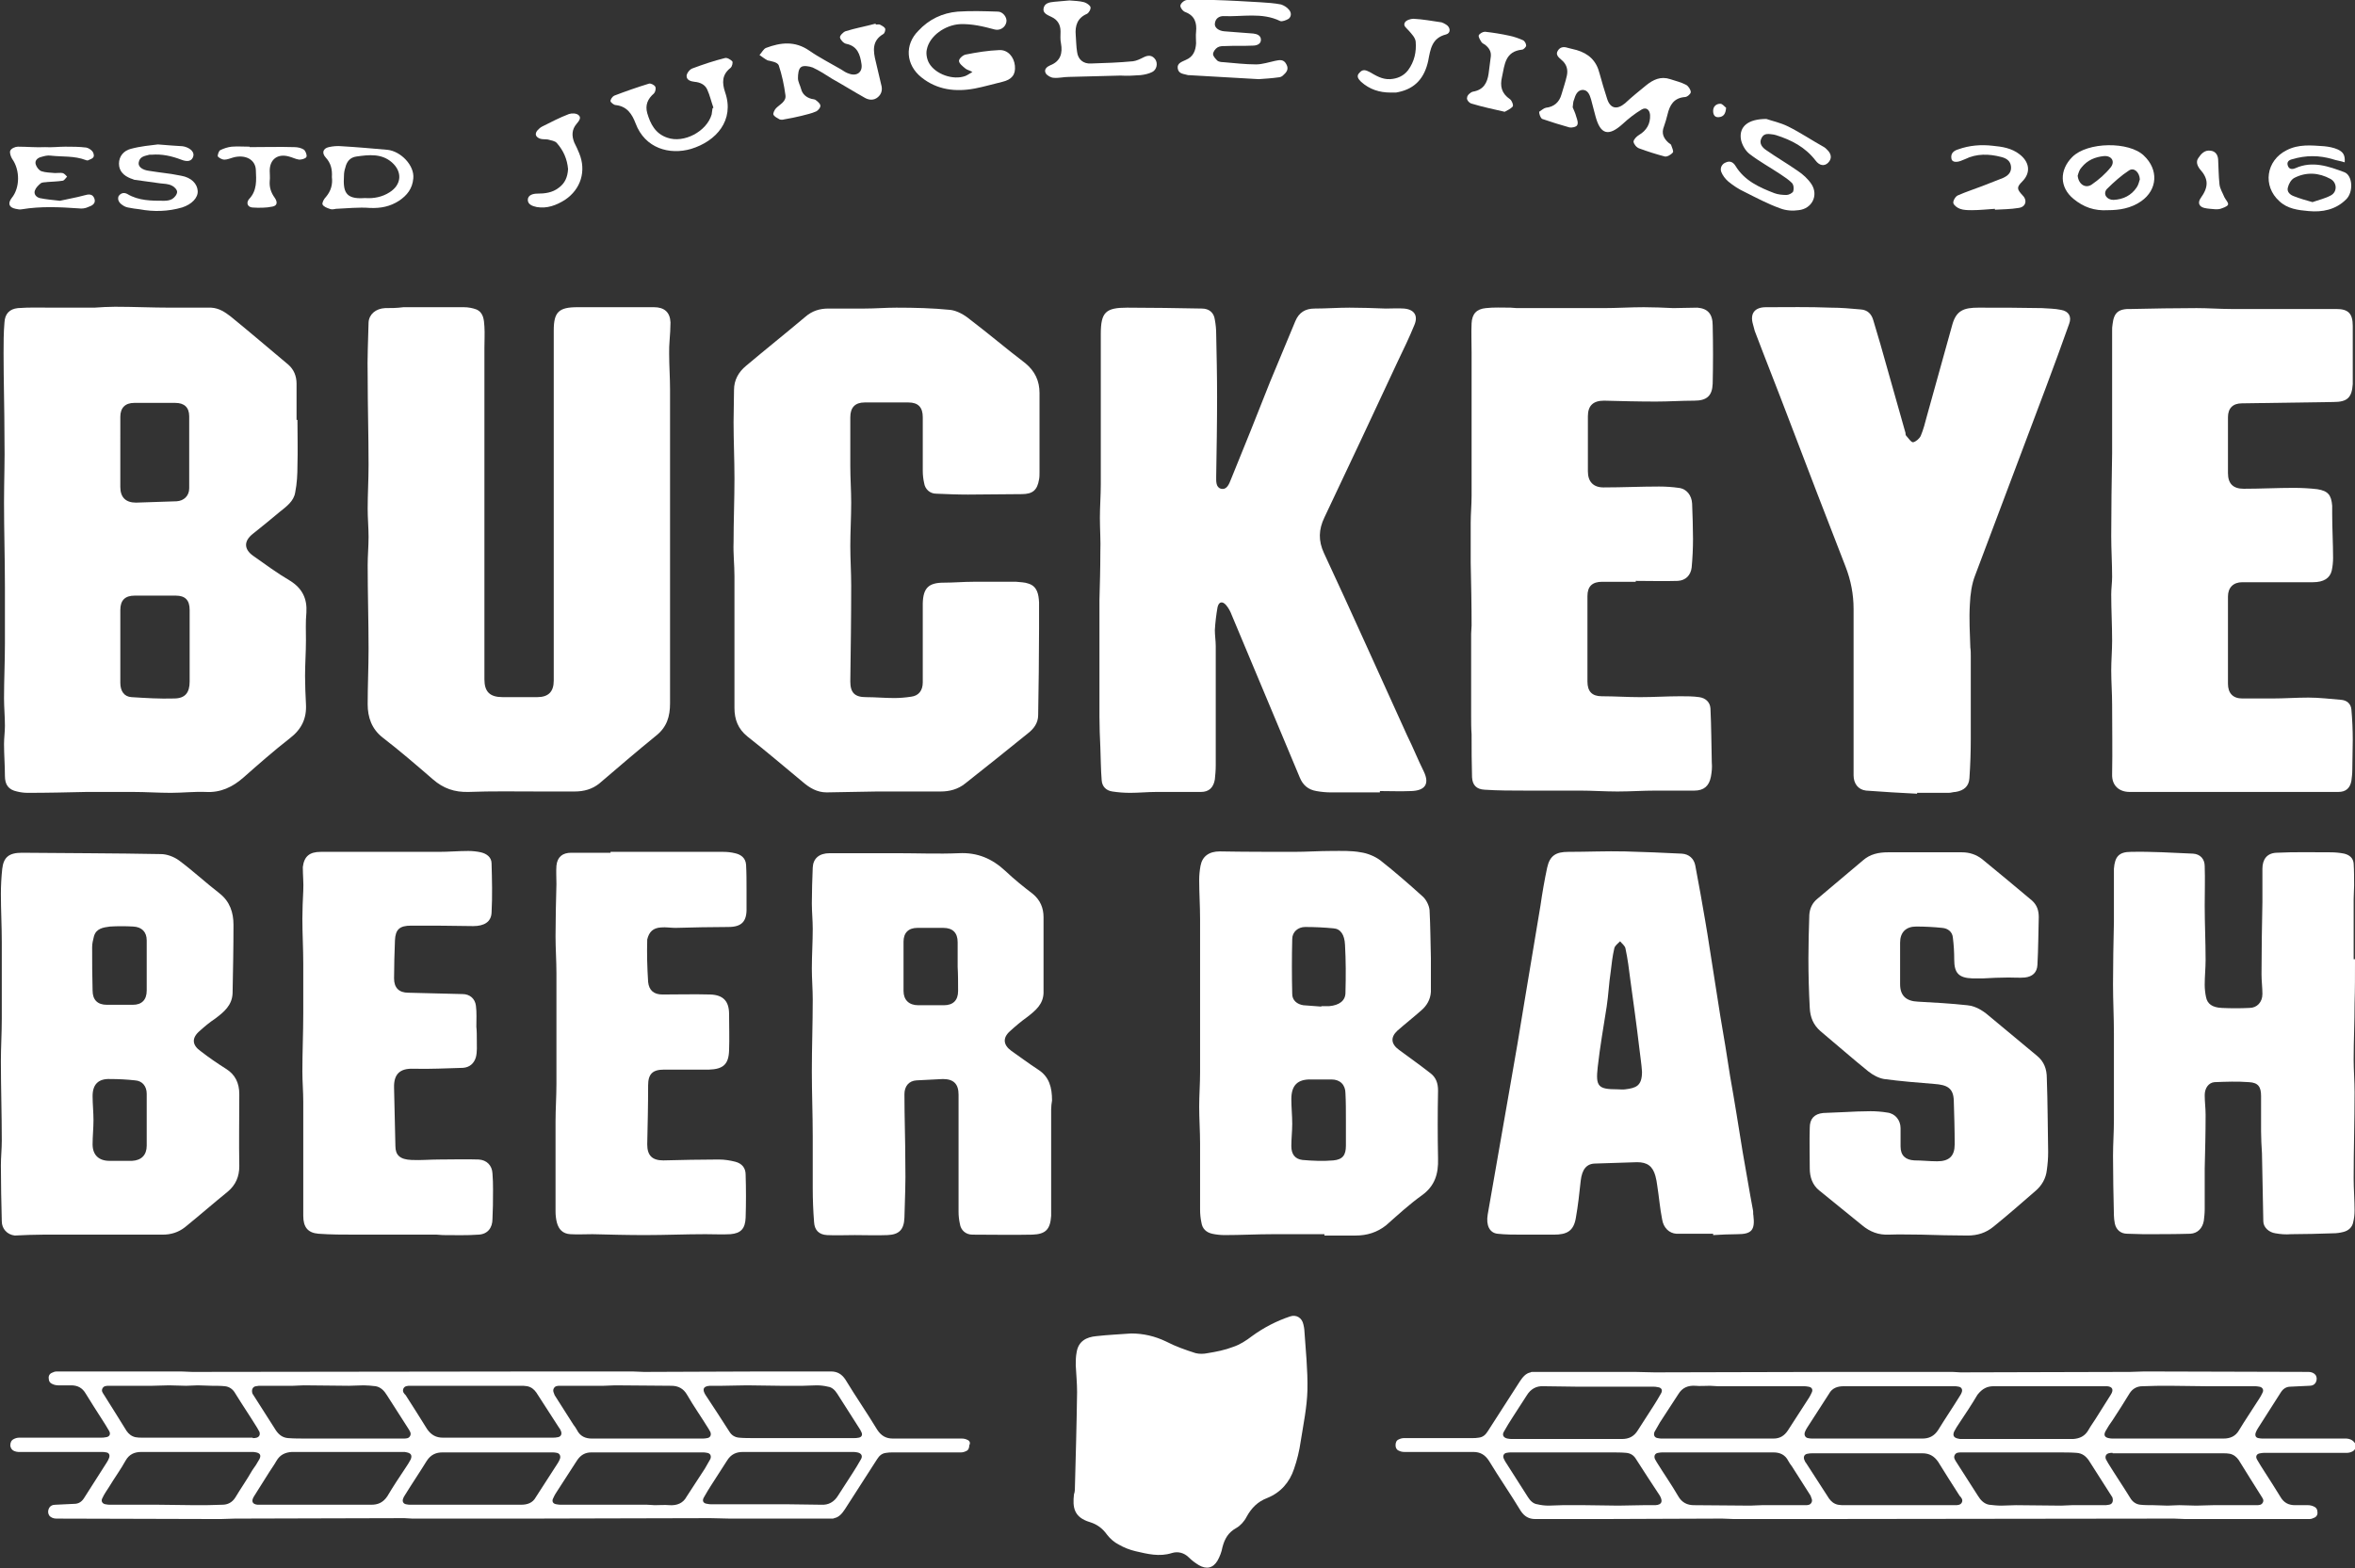 <?xml version="1.0" encoding="utf-8"?>
<!-- Generator: Adobe Illustrator 17.1.0, SVG Export Plug-In . SVG Version: 6.00 Build 0)  -->
<!DOCTYPE svg PUBLIC "-//W3C//DTD SVG 1.1//EN" "http://www.w3.org/Graphics/SVG/1.1/DTD/svg11.dtd">
<svg version="1.1" id="Layer_1" xmlns="http://www.w3.org/2000/svg" xmlns:xlink="http://www.w3.org/1999/xlink" x="0px" y="0px"
	 viewBox="0 0 526.5 350.7" style="enable-background:new 0 0 526.5 350.7;" xml:space="preserve">
<rect x="0" y="0" width="526.5" height="350.7" fill="#333333" stroke="none"/>
<style type="text/css">
	.st0{fill:#FFFFFF;}
</style>
<g>
	<path class="st0" d="M0.9,112.4c0,6.3,0.2,12.5,0.2,18.8c0,4.3,0,8.5,0,12.8c0,4-0.2,8.1-0.2,12.1c0,2.1,0.2,4.1,0.2,6.2
		c0,1.4-0.2,2.7-0.2,4.1c0,2.4,0.2,4.7,0.2,7.1c0,2,0.8,3.1,2.7,3.5c0.8,0.2,1.6,0.3,2.4,0.3c4.4,0,8.7-0.1,13.1-0.2
		c3.5,0,7,0,10.5,0c2.8,0,5.6,0.2,8.4,0.2c2.6,0,5.2-0.3,7.8-0.2c3.3,0.2,6-1.1,8.4-3.2c3.4-3,6.8-6,10.4-8.8c2.6-2,3.8-4.4,3.6-7.7
		c-0.1-2.1-0.2-4.1-0.2-6.2c0-2.7,0.2-5.3,0.2-8c0-2.1-0.1-4.1,0.1-6.2c0.2-3.1-0.9-5.4-3.6-7.1c-2.9-1.7-5.6-3.7-8.3-5.6
		c-2.1-1.5-2.1-3.3-0.1-4.9c2-1.6,4-3.2,6-4.9c1.5-1.2,3.2-2.4,3.5-4.4c0.4-2,0.5-4,0.5-6c0.1-3.4,0-6.8,0-10.2c-0.1,0-0.1,0-0.2,0
		c0-2.7,0-5.4,0-8.1c0-1.7-0.6-3.2-1.9-4.3c-4.3-3.6-8.5-7.2-12.8-10.7c-1.3-1-2.6-1.9-4.4-2c-3,0-6.1,0-9.1,0
		c-4.1,0-8.2-0.2-12.4-0.2c-1.5,0-3.1,0.1-4.6,0.2c-3.1,0-6.2,0-9.3,0c-2.6,0-5.2-0.1-7.8,0.1c-1.9,0.2-2.9,1.3-3,3.2
		c-0.2,2.3-0.2,4.6-0.2,6.9c0,6.3,0.2,12.6,0.2,18.9C1.1,102.8,0.9,107.6,0.9,112.4z M26.9,93.2c0-2,1.1-3.1,3.1-3.1
		c3.1,0,6.2,0,9.2,0c2,0,3.1,1,3.1,3c0,5.4,0,10.7,0,16.1c0,1.7-1.2,2.8-2.8,2.9c-3,0.1-6.1,0.2-9.1,0.3c-2.3,0-3.5-1.2-3.5-3.5
		c0-2.6,0-5.2,0-7.7C26.9,98.4,26.9,95.8,26.9,93.2z M26.9,144.4c0-2.7,0-5.3,0-8c0-2.2,1.1-3.2,3.2-3.2c3.1,0,6.1,0,9.2,0
		c2.1,0,3.1,1,3.1,3.2c0,5.3,0,10.6,0,16c0,2.5-1,3.8-3.5,3.8c-3.2,0.1-6.3-0.1-9.5-0.3c-1.6-0.1-2.5-1.3-2.5-3.2
		C26.9,149.9,26.9,147.1,26.9,144.4z"/>
	<path class="st0" d="M86.1,68.9c-2.1,0.1-3.6,1.4-3.7,3.2c-0.1,4-0.3,8.1-0.2,12.1c0,6.6,0.2,13.2,0.2,19.8c0,3.3-0.2,6.5-0.2,9.8
		c0,2.1,0.2,4.2,0.2,6.3c0,2.1-0.2,4.2-0.2,6.3c0,6.2,0.2,12.5,0.2,18.7c0,4.1-0.2,8.2-0.2,12.4c0,2.9,0.9,5.5,3.3,7.4
		c3.9,3,7.6,6.2,11.3,9.4c2.3,2,4.8,2.9,8,2.8c5.2-0.2,10.3-0.1,15.5-0.1c2.7,0,5.5,0,8.2,0c2,0,3.9-0.5,5.5-1.8
		c4.2-3.6,8.4-7.2,12.7-10.7c2.4-1.9,3.1-4.3,3.1-7.2c0-23.4,0-46.8,0-70.2c0-2.7-0.2-5.3-0.2-8c0-1,0-2,0.1-3
		c0.1-1.3,0.2-2.7,0.2-4c-0.1-2.3-1.4-3.4-3.7-3.4c-5.7,0-11.4,0-17.1,0c-4.2,0-5.3,1.1-5.3,5.2c0,0.4,0,0.8,0,1.2
		c0,12.6,0,25.2,0,37.8c0,13.1,0,26.2,0,39.3c0,2.5-1.2,3.7-3.7,3.7c-2.6,0-5.1,0-7.7,0c-2.9,0-4.1-1.2-4.1-4c0-17.7,0-35.5,0-53.2
		c0-7,0-13.9,0-20.9c0-1.6,0.1-3.2,0-4.8c-0.1-1.5-0.2-3.1-1.8-3.8c-0.8-0.3-1.8-0.5-2.8-0.5c-4.5,0-9,0-13.5,0
		C88.7,68.9,87.4,68.9,86.1,68.9z"/>
	<path class="st0" d="M275.2,107.2c-0.4,1-0.9,2.4-2.2,2.1c-1.2-0.3-1.1-1.7-1.1-2.7c0.1-6,0.2-11.9,0.2-17.9c0-4.7-0.1-9.4-0.2-14
		c0-1.1-0.1-2.1-0.3-3.2c-0.2-1.6-1.3-2.5-2.9-2.5c-5.6-0.1-11.2-0.2-16.7-0.2c-4.8,0-5.9,1-5.9,5.9c0,11.2,0,22.4,0,33.6
		c0,2.5-0.2,5-0.2,7.5c0,2.6,0.2,5.1,0.1,7.7c0,3.6-0.1,7.1-0.2,10.7c0,3.3,0,6.7,0,10c0,5.4,0,10.7,0,16.1c0,2.3,0.1,4.5,0.2,6.8
		c0.1,2.5,0.1,5,0.3,7.4c0.1,1.4,1,2.3,2.4,2.5c1.3,0.2,2.6,0.3,4,0.3c1.9,0,3.9-0.2,5.8-0.2c3.3,0,6.7,0,10,0c1.8,0,2.8-1,3.1-2.8
		c0.1-1,0.2-2,0.2-3.1c0-8.9,0-17.8,0-26.7c0-1.2-0.2-2.4-0.2-3.6c0.1-1.7,0.3-3.4,0.6-5.1c0.3-1.3,1.1-1.4,1.9-0.5
		c0.6,0.7,1,1.5,1.3,2.3c3.7,8.8,7.4,17.7,11.1,26.5c1.4,3.3,2.7,6.5,4.1,9.8c0.7,1.7,1.9,2.7,3.7,3c1.1,0.2,2.2,0.3,3.3,0.3
		c3.6,0,7.3,0,10.9,0c0-0.1,0-0.2,0-0.3c2.3,0,4.6,0.1,7,0c3-0.1,4.2-1.5,2.8-4.4c-1.3-2.6-2.4-5.4-3.7-8
		c-6.2-13.6-12.3-27.3-18.6-40.8c-1.3-2.8-1.2-5.3,0.1-8c5.5-11.6,11-23.3,16.4-34.9c1.3-2.7,2.6-5.4,3.7-8.1c0.9-2.1,0-3.5-2.3-3.7
		c-1.4-0.1-2.7,0-4.1,0c-2.7-0.1-5.4-0.2-8.1-0.2c-2.6,0-5.2,0.2-7.8,0.2c-2.1,0-3.5,0.9-4.3,2.8c-1.9,4.6-3.8,9.1-5.7,13.7
		C281.1,92.6,278.2,99.9,275.2,107.2z"/>
	<path class="st0" d="M164.2,128.8c0,9.8,0,19.7,0,29.5c0,2.6,0.8,4.7,2.9,6.4c4.2,3.3,8.3,6.8,12.4,10.2c1.5,1.3,3.2,2.3,5.3,2.3
		c3.8-0.1,7.5-0.1,11.3-0.2c4.7,0,9.5,0,14.2,0c2,0,3.9-0.5,5.5-1.8c4.7-3.7,9.3-7.4,14-11.2c1.3-1,2.3-2.3,2.3-4.1
		c0.1-6.4,0.2-12.9,0.2-19.3c0-2,0-4,0-5.9c-0.1-1.8-0.4-3.6-2.4-4.2c-0.8-0.3-1.8-0.3-2.7-0.4c-3.2,0-6.4,0-9.6,0
		c-2.2,0-4.4,0.2-6.6,0.2c-3.4,0-4.6,1.2-4.7,4.6c0,0.5,0,0.9,0,1.4c0,5.4,0,10.8,0,16.3c0,1.8-0.9,3-2.6,3.2
		c-1.3,0.2-2.6,0.3-3.8,0.3c-2.1,0-4.2-0.2-6.3-0.2c-2.5,0-3.5-1-3.5-3.5c0.1-7.2,0.2-14.3,0.2-21.5c0-2.9-0.2-5.8-0.2-8.8
		c0-3.2,0.2-6.4,0.2-9.7c0-2.7-0.2-5.4-0.2-8.1c0-3.7,0-7.3,0-11c0-2.2,1.1-3.3,3.2-3.3c3.3,0,6.5,0,9.8,0c2.2,0,3.2,1.1,3.2,3.3
		c0,4,0,8,0,12c0,0.9,0.1,1.8,0.3,2.7c0.2,1.4,1.3,2.4,2.7,2.4c2.4,0.1,4.7,0.2,7.1,0.2c4,0,8-0.1,12-0.1c2.5,0,3.5-0.9,3.9-3.3
		c0.1-0.5,0.1-1.1,0.1-1.7c0-2.9,0-5.8,0-8.6c0-3,0-6,0-9c0-2.7-1-4.9-3.2-6.7c-4.2-3.2-8.2-6.6-12.4-9.8c-1.2-1-2.8-1.9-4.3-2.1
		c-4-0.4-8-0.5-12.1-0.5c-2.4,0-4.7,0.2-7.1,0.2c-2.7,0-5.4,0-8.1,0c-1.9,0-3.6,0.5-5.1,1.8c-4.4,3.7-8.9,7.3-13.3,11
		c-1.7,1.4-2.7,3.2-2.7,5.4c0,2.4-0.1,4.8-0.1,7.2c0,4.2,0.2,8.4,0.2,12.6c0,4.8-0.2,9.5-0.2,14.3
		C163.9,123.7,164.2,126.3,164.2,128.8z"/>
	<path class="st0" d="M374.1,68.9c-2.2-0.1-4.4-0.2-6.6-0.2c-3,0-6,0.2-9,0.2c-6.5,0-12.9,0-19.4,0c-0.5,0-0.9-0.1-1.4-0.1
		c-1.8,0-3.7-0.1-5.5,0.1c-2.1,0.2-3.1,1.3-3.2,3.4c-0.1,2.1,0,4.3,0,6.4c0,3.6,0,7.1,0,10.7c0,7.2,0,14.3,0,21.5c0,2-0.2,4-0.2,6
		c0,3,0,5.9,0,8.9c0.1,4.7,0.2,9.4,0.2,14.1c0,0.6-0.1,1.2-0.1,1.8c0,1,0,2.1,0,3.1c0,3.3,0,6.6,0,9.9c0,1.8,0,3.7,0,5.5
		c0,1.3,0,2.7,0.1,4c0,3.2,0,6.4,0.1,9.6c0.1,1.8,1,2.7,2.8,2.8c3,0.2,6.1,0.2,9.1,0.2c4.1,0,8.2,0,12.2,0c2.8,0,5.6,0.2,8.4,0.2
		c2.9,0,5.7-0.2,8.6-0.2c2.9,0,5.7,0,8.6,0c2.1,0,3.3-1,3.7-3.1c0.2-1.1,0.3-2.1,0.2-3.2c-0.1-4-0.1-8-0.3-12.1
		c-0.1-1.4-1.1-2.3-2.5-2.5c-1.4-0.2-2.8-0.2-4.2-0.2c-3,0-6,0.2-9,0.2c-2.9,0-5.7-0.2-8.6-0.2c-2.2,0-3.2-1.1-3.2-3.3
		c0-6.4,0-12.7,0-19.1c0-2.2,1.1-3.2,3.3-3.2c2.5,0,5,0,7.5,0c0-0.1,0-0.2,0-0.2c3.1,0,6.3,0.1,9.4,0c1.8-0.1,2.9-1.3,3.1-3
		c0.2-2.1,0.3-4.3,0.3-6.4c0-2.6-0.1-5.2-0.2-7.9c-0.1-1.8-1.2-3.3-3-3.5c-1.4-0.2-2.9-0.3-4.4-0.3c-4.1,0-8.2,0.2-12.4,0.2
		c-2.3,0-3.5-1.3-3.5-3.6c0-4.1,0-8.2,0-12.3c0-2.4,1.2-3.5,3.6-3.5c3.9,0.1,7.7,0.2,11.6,0.2c2.9,0,5.7-0.2,8.6-0.2
		c2.8,0,4-1.1,4.1-3.8c0.1-4.3,0.1-8.7,0-13c0-2.6-1.1-3.8-3.4-4C377.5,68.8,375.8,68.9,374.1,68.9z"/>
	<path class="st0" d="M472.3,72.5c-0.1,0.5-0.1,1-0.1,1.5c0,4.3,0,8.7,0,13c0,4.8,0,9.6,0,14.4c-0.1,6.2-0.2,12.3-0.2,18.5
		c0,3,0.2,6.1,0.2,9.1c0,1.3-0.2,2.6-0.2,3.9c0,3.5,0.2,6.9,0.2,10.4c0,2.2-0.2,4.4-0.2,6.6c0,2.6,0.2,5.1,0.2,7.7
		c0,5.2,0.1,10.3,0,15.5c-0.1,2.7,1.7,4,3.9,4c6.1,0,12.1,0,18.2,0c6.1,0,12.2,0,18.3,0c3.4,0,6.8,0,10.2,0c1.6,0,2.6-0.8,2.9-2.5
		c0.1-0.8,0.2-1.6,0.2-2.4c0-2.2,0.1-4.5,0.1-6.7c0-2.3-0.1-4.5-0.3-6.8c-0.1-1.3-1-2.1-2.3-2.2c-2.4-0.2-4.9-0.5-7.3-0.5
		c-2.7,0-5.4,0.2-8.1,0.2c-2.2,0-4.5,0-6.7,0c-2.1,0-3.2-1.2-3.2-3.3c0-3.2,0-6.5,0-9.7c0-1.6,0-3.3,0-4.9c0-1.6,0-3.3,0-4.9
		c0-2,1.2-3.2,3.2-3.2c1.1,0,2.2,0,3.2,0c4.2,0,8.4,0,12.6,0c2.4,0,3.8-0.9,4.2-2.6c0.2-0.9,0.3-1.9,0.3-2.8c0-3.3-0.2-6.6-0.2-9.9
		c0-0.6,0-1.2,0-1.8c-0.2-2.4-0.9-3.3-3.3-3.7c-1.7-0.2-3.5-0.3-5.3-0.3c-3.7,0-7.4,0.2-11.2,0.2c-2.3,0-3.5-1.1-3.5-3.5
		c0-4.2,0-8.3,0-12.5c0-2,1.1-3.1,3.1-3.1c6.8-0.1,13.7-0.2,20.5-0.3c3.1,0,4.1-1,4.3-4c0-0.5,0-0.9,0-1.4c0-3.9,0-7.7,0-11.6
		c0-2.8-1-3.8-3.7-3.8c-4.3,0-8.7,0-13,0c-3.5,0-7,0-10.5,0c-2.6,0-5.1-0.2-7.7-0.2c-4.9,0-9.8,0.1-14.6,0.2
		C473.6,69,472.6,69.9,472.3,72.5z"/>
	<path class="st0" d="M394.8,68.7c-2.5,0-3.6,1.4-2.9,3.8c0.1,0.5,0.3,1,0.4,1.5c2.5,6.6,5.1,13.1,7.6,19.7c4.2,11,8.4,22,12.7,33
		c1.2,3.1,1.8,6.2,1.8,9.5c0,3.3,0,6.6,0,9.9c0,4.1,0,8.2,0,12.4c0,5,0,10,0,14.9c0,1.8,1,3.2,2.8,3.4c3.8,0.3,7.6,0.5,11.4,0.7
		c0-0.1,0-0.1,0-0.2c2.4,0,4.7,0,7.1,0c0.5,0,1-0.2,1.5-0.2c1.9-0.3,3-1.3,3.1-3.1c0.2-2.9,0.3-5.8,0.3-8.7c0-6.2,0-12.4,0-18.6
		c0-0.6,0-1.3-0.1-1.9c-0.1-3.2-0.3-6.4-0.1-9.7c0.1-2.2,0.4-4.5,1.2-6.5c5.2-13.9,10.5-27.8,15.7-41.7c1.8-4.8,3.6-9.7,5.3-14.5
		c0.6-1.6-0.1-2.8-1.8-3.1c-1.4-0.3-2.9-0.3-4.3-0.4c-4.7-0.1-9.4-0.1-14.2-0.1c-3.2,0-4.9,0.6-5.8,3.7c-1.9,6.8-3.8,13.7-5.7,20.5
		c-0.4,1.5-0.8,3.1-1.4,4.5c-0.3,0.6-1.1,1.3-1.7,1.4c-0.5,0-1-0.9-1.5-1.4c-0.2-0.2-0.2-0.5-0.2-0.7c-1.4-4.8-2.7-9.7-4.1-14.5
		c-1-3.6-2-7.1-3.1-10.7c-0.4-1.4-1.3-2.3-2.8-2.4c-2.2-0.2-4.4-0.4-6.7-0.4C404.4,68.6,399.6,68.7,394.8,68.7z"/>
	<path class="st0" d="M9.7,276.1c4.6,0,9.1,0,13.7,0c0,0,0,0,0,0c4.3,0,8.7,0,13,0c1.8,0,3.5-0.5,5-1.7c3.2-2.6,6.3-5.3,9.5-7.9
		c1.8-1.5,2.6-3.4,2.6-5.7c-0.1-5.4,0-10.7,0-16.1c0-2.5-0.9-4.4-3-5.7c-1.9-1.2-3.8-2.5-5.6-3.9c-2-1.4-2.1-3-0.2-4.6
		c1.1-1,2.2-1.9,3.4-2.7c2-1.5,3.8-3,3.9-5.7c0.1-5.1,0.2-10.2,0.2-15.3c0-2.7-0.8-5.2-3.1-7c-3.1-2.4-6-5.1-9.1-7.4
		c-1.1-0.8-2.7-1.4-4-1.4c-10.4-0.2-20.8-0.2-31.1-0.3c-2.9,0-4.1,1-4.4,3.6c-0.2,1.9-0.3,3.8-0.3,5.6c0,3.6,0.2,7.2,0.2,10.8
		c0,5.7,0,11.4,0,17.1c0,3.2-0.2,6.4-0.2,9.5c0,5.9,0.2,11.9,0.2,17.8c0,1.8-0.2,3.7-0.2,5.5c0,4.2,0.1,8.3,0.2,12.5
		c0,1.7,1.2,3,2.9,3.2C5.4,276.2,7.5,276.1,9.7,276.1z M32.8,250.4c0,1.9,0,3.9,0,5.8c0,2.1-1.2,3.3-3.3,3.4c-1.7,0-3.3,0-5,0
		c-2.4,0-3.8-1.3-3.8-3.7c0-1.8,0.2-3.6,0.2-5.4c0-1.8-0.2-3.6-0.2-5.4c0-2.6,1.3-3.9,3.9-3.8c1.9,0,3.8,0.1,5.6,0.3
		c1.6,0.1,2.6,1.3,2.6,3C32.8,246.5,32.8,248.5,32.8,250.4z M20.6,211.8c0-0.8,0.2-1.6,0.4-2.4c0.5-1.8,2.1-2,3.6-2.2
		c1.7-0.1,3.4-0.1,5.2,0c1.9,0.1,3,1.2,3,3.1c0,1.9,0,3.9,0,5.8c0,1.8,0,3.6,0,5.4c0,2.1-1.1,3.2-3.1,3.2c-1.9,0-3.9,0-5.8,0
		c-2.1,0-3.2-1.1-3.2-3.2C20.6,218.3,20.6,215.1,20.6,211.8z"/>
	<path class="st0" d="M321.5,259.1c-0.1-5.1-0.1-10.1,0-15.2c0-1.6-0.4-2.9-1.7-3.9c-2.3-1.8-4.7-3.5-7-5.2c-1.8-1.3-2-2.8-0.4-4.3
		c1.7-1.5,3.6-3,5.3-4.5c1.3-1.1,2.1-2.5,2.2-4.2c0-2.5,0-5,0-7.5c-0.1-3.6-0.1-7.2-0.3-10.8c-0.1-1-0.7-2.2-1.4-2.9
		c-3.1-2.8-6.3-5.6-9.6-8.2c-1.2-0.9-2.9-1.6-4.4-1.8c-2.1-0.4-4.4-0.3-6.5-0.3c-2.8,0-5.6,0.2-8.4,0.2c-5.5,0-11.1,0-16.6-0.1
		c-2.4,0-3.9,1.1-4.3,3.2c-0.2,1.1-0.3,2.1-0.3,3.2c0,2.9,0.2,5.8,0.2,8.8c0,7.4,0,14.8,0,22.2c0,4,0,8,0,12c0,2.6-0.2,5.1-0.2,7.7
		c0,2.7,0.2,5.5,0.2,8.2c0,4.9,0,9.9,0,14.8c0,1,0.1,2,0.3,2.9c0.2,1.4,1.1,2.2,2.4,2.5c0.9,0.2,1.9,0.3,2.8,0.3
		c3.6,0,7.2-0.2,10.8-0.2c3.8,0,7.6,0,11.5,0c0,0.1,0,0.2,0,0.3c2.3,0,4.6,0,7,0c2.5,0,4.8-0.7,6.8-2.3c2.6-2.3,5.2-4.7,8-6.7
		C320.8,265.2,321.6,262.5,321.5,259.1z M300.9,250.5c0,1.9,0,3.8,0,5.7c0,2.1-0.7,3.1-2.8,3.3c-2.3,0.2-4.6,0.1-6.9-0.1
		c-1.7-0.2-2.5-1.3-2.5-3.1c0-1.7,0.2-3.3,0.2-5c0-1.8-0.2-3.7-0.2-5.5c0-3.1,1.4-4.5,4.5-4.4c1.5,0,3,0,4.5,0
		c1.9,0,3.1,1.2,3.1,3.1C300.9,246.4,300.9,248.4,300.9,250.5z M300.8,222c0,1.8-1.4,2.8-3.6,3c-0.6,0-1.2,0-1.8,0c0,0,0,0,0,0.1
		c-1.3-0.1-2.6-0.2-4-0.3c-1.4-0.2-2.5-1.1-2.5-2.5c-0.1-4.1-0.1-8.2,0-12.3c0-1.6,1.3-2.7,2.9-2.7c2.1,0,4.2,0.1,6.3,0.3
		c1.6,0.1,2.5,1.4,2.6,3.7C300.9,214.8,300.9,218.4,300.8,222z"/>
	<path class="st0" d="M526.5,214.5c-0.1,0-0.2,0-0.3,0c0-4.5,0-8.9,0-13.4c0-1,0.1-2.1,0.1-3.1c0-1.6,0-3.3-0.1-4.9
		c-0.1-1.2-0.9-1.9-2.1-2.2c-1-0.2-2-0.3-3.1-0.3c-4,0-8.1-0.1-12.1,0.1c-2.1,0.1-3.1,1.5-3.1,3.6c0,2.5,0,5,0,7.4
		c-0.1,5.4-0.2,10.8-0.2,16.2c0,1.5,0.2,2.9,0.2,4.4c0,1.8-1.2,3.1-2.9,3.1c-2.1,0.1-4.1,0.1-6.2,0c-2.1-0.1-3.2-0.9-3.5-2.4
		c-0.2-0.9-0.3-1.9-0.3-2.8c0-1.8,0.2-3.7,0.2-5.5c0-4.1-0.2-8.2-0.2-12.2c0-2.9,0.1-5.8,0-8.8c0-1.6-1-2.7-2.6-2.8
		c-4.6-0.2-9.3-0.5-13.9-0.4c-2.7,0-3.6,1.1-3.8,3.8c0,0.5,0,0.9,0,1.4c0,3.5,0,7,0,10.5c-0.1,4.6-0.2,9.3-0.2,13.9
		c0,3.7,0.2,7.4,0.2,11c0,6.5,0,13,0,19.4c0,2.7-0.2,5.3-0.2,8c0,4.4,0.1,8.8,0.2,13.3c0,0.6,0.1,1.2,0.2,1.8
		c0.3,1.4,1.3,2.3,2.8,2.3c1.2,0,2.4,0.1,3.6,0.1c3.5,0,7,0,10.5-0.1c1.6-0.1,2.7-1.2,3-2.9c0.1-0.8,0.2-1.7,0.2-2.6
		c0-3,0-6.1,0-9.1c0.1-4,0.2-8,0.2-12c0-1.5-0.2-2.9-0.2-4.4c0-1.6,0.9-2.8,2.2-2.9c2.6-0.1,5.1-0.2,7.7,0c2.1,0.1,2.7,1.1,2.7,3.1
		c0,2.6,0,5.2,0,7.9c0,1.6,0.1,3.3,0.2,4.9c0.1,5.1,0.2,10.1,0.3,15.2c0,1.4,1.3,2.5,2.7,2.7c1.1,0.2,2.3,0.3,3.5,0.2
		c3.1,0,6.3-0.1,9.4-0.2c0.8,0,1.5-0.1,2.3-0.3c1.2-0.3,2-1.1,2.2-2.2c0.2-0.8,0.3-1.7,0.3-2.6c0-2.4-0.2-4.8-0.2-7.2
		c0-6.4,0.2-12.9,0.2-19.3c0-2.4-0.2-4.9-0.2-7.3c0-4.2,0.2-8.3,0.2-12.5C526.5,221.3,526.5,217.9,526.5,214.5z"/>
	<path class="st0" d="M232.1,239.2c-2-1.3-4-2.8-6-4.2c-1.8-1.3-2-2.9-0.3-4.4c1.2-1.1,2.5-2.2,3.9-3.2c1.8-1.4,3.5-2.8,3.6-5.3
		c0-5.7,0-11.4,0-17c0-2-0.7-3.8-2.4-5.2c-2.1-1.6-4.2-3.3-6.1-5.1c-3-2.8-6.3-4.2-10.4-4c-4.6,0.2-9.3,0-13.9,0c-5,0-10,0-15,0
		c-2.4,0-3.7,1.2-3.8,3.2c-0.1,2.7-0.2,5.3-0.2,8c0,1.9,0.2,3.8,0.2,5.7c0,3-0.2,5.9-0.2,8.9c0,2.3,0.2,4.6,0.2,6.9
		c0,5.4-0.2,10.7-0.2,16.1c0,4.8,0.2,9.7,0.2,14.5c0,3.9,0,7.7,0,11.6c0,2.5,0.1,5.1,0.3,7.6c0.1,1.8,1.1,2.8,2.9,2.9
		c2,0.1,4.1,0,6.2,0c2.4,0,4.9,0.1,7.3,0c2.6-0.1,3.7-1.2,3.8-3.9c0.1-4,0.3-8,0.2-12.1c0-5.2-0.2-10.3-0.2-15.5c0-1.8,1-3,2.7-3.1
		c2-0.1,3.9-0.2,5.9-0.3c2.4,0,3.5,1.1,3.5,3.5c0,4.5,0,8.9,0,13.4c0,4.3,0,8.5,0,12.8c0,0.9,0.1,1.8,0.3,2.7
		c0.2,1.4,1.3,2.4,2.8,2.4c4.5,0,8.9,0.1,13.4,0c3-0.1,4-1.2,4.2-4.2c0-0.5,0-0.9,0-1.4c0-7.5,0-15,0-22.4c0-0.7,0.1-1.4,0.2-2
		C235.2,243.2,234.6,240.8,232.1,239.2z M214.2,221.6c0,2.1-1.1,3.2-3.2,3.2c-1.9,0-3.8,0-5.7,0c-2.1,0-3.3-1.2-3.3-3.2
		c0-3.6,0-7.3,0-11c0-2,1.1-3.1,3.1-3.1c1.9,0,3.9,0,5.8,0c2.1,0,3.2,1.1,3.2,3.2c0,1.8,0,3.7,0,5.5
		C214.2,218,214.2,219.8,214.2,221.6z"/>
	<path class="st0" d="M389.6,257.6c-0.9-5.6-1.8-11.3-2.8-16.9c-0.7-4.5-1.4-9-2.2-13.5c-0.8-5.1-1.6-10.2-2.4-15.3
		c-0.6-4-1.3-7.9-2-11.9c-0.4-2.2-0.8-4.4-1.2-6.5c-0.3-1.5-1.4-2.5-3-2.6c-4.2-0.2-8.5-0.4-12.7-0.5c-4.2-0.1-8.5,0.1-12.7,0.1
		c-2.7,0-4.1,0.8-4.7,3.5c-0.6,2.8-1.1,5.7-1.5,8.5c-1.2,7.2-2.4,14.4-3.6,21.6c-1,6.1-2,12.2-3.1,18.3c-1.7,9.7-3.4,19.5-5.1,29.2
		c-0.4,2.4,0.4,4.1,2.2,4.3c1.8,0.2,3.7,0.2,5.5,0.2c2.4,0,4.7,0,7.1,0c2.9,0,4.4-0.8,4.9-3.7c0.5-2.8,0.8-5.6,1.1-8.4
		c0.3-2.5,1.3-3.8,3.3-3.8c3.1-0.1,6.2-0.2,9.3-0.3c2.3,0,3.5,0.9,4.1,3.1c0.2,0.7,0.3,1.4,0.4,2.1c0.4,2.5,0.6,5.1,1.1,7.6
		c0.3,1.9,1.6,3.1,3.2,3.2c2.7,0,5.5,0,8.2,0c0,0.1,0,0.2,0,0.3c1.8-0.1,3.6-0.2,5.4-0.2c3.2,0,4-0.9,3.6-4.2
		c-0.1-0.4,0-0.8-0.1-1.2C391.1,266.4,390.4,262,389.6,257.6z M363.4,243.6c-0.6,0.1-1.2,0-1.8,0c-4.3,0-4.9-0.6-4.4-5
		c0.5-4.5,1.3-9,2-13.5c0.4-2.6,0.5-5.2,0.9-7.8c0.2-1.7,0.4-3.5,0.8-5.2c0.1-0.6,0.8-1.1,1.3-1.6c0.4,0.5,1.1,1,1.2,1.6
		c0.5,2.3,0.8,4.7,1.1,7.1c0.7,5.1,1.4,10.1,2,15.2c0.2,1.8,0.5,3.6,0.6,5.3C367.1,242.9,365.7,243.3,363.4,243.6z"/>
	<path class="st0" d="M406.7,266.2c3.2,2.6,6.4,5.2,9.6,7.8c1.8,1.5,3.7,2.2,6,2.1c2.4-0.1,4.9,0,7.3,0c3.4,0.1,6.9,0.2,10.3,0.2
		c2.2,0,4.1-0.6,5.8-2c3.2-2.6,6.3-5.3,9.4-8c1.4-1.2,2.3-2.8,2.5-4.6c0.2-1.4,0.3-2.7,0.3-4.1c-0.1-5.5-0.1-11-0.3-16.5
		c0-2-0.6-3.7-2.2-5c-3.4-2.8-6.7-5.6-10.1-8.4c-1.6-1.4-3.3-2.7-5.5-2.9c-3.7-0.4-7.3-0.6-11-0.8c-2.6-0.1-4-1.3-4-3.9
		c0-3.1,0-6.2,0-9.3c0-2.3,1.3-3.6,3.6-3.6c1.9,0,3.9,0.1,5.8,0.3c1.3,0.1,2.3,0.9,2.4,2.2c0.2,1.6,0.3,3.2,0.3,4.9
		c0,3,1,4.1,4.1,4.2c0.8,0,1.5,0,2.3,0c1.9-0.1,3.8-0.2,5.7-0.2c1.2,0,2.5,0.1,3.7,0c1.7-0.2,2.7-1.1,2.8-2.8
		c0.2-3.6,0.2-7.1,0.3-10.7c0-1.5-0.4-2.7-1.5-3.7c-3.7-3.1-7.4-6.2-11.2-9.3c-1.3-1-2.8-1.5-4.5-1.5c-4.3,0-8.6,0-12.9,0
		c-1.2,0-2.4,0-3.6,0c-2.1,0-4,0.4-5.6,1.8c-3.4,2.9-6.8,5.7-10.2,8.6c-1.1,0.9-1.7,2.1-1.8,3.6c-0.1,3.2-0.2,6.4-0.2,9.7
		c0,3.7,0.1,7.4,0.3,11.1c0.1,2.1,0.8,3.8,2.4,5.2c3.6,3,7.1,6.1,10.7,9c1,0.8,2.3,1.5,3.5,1.7c3.7,0.5,7.5,0.8,11.2,1.1
		c2.9,0.2,4.3,0.9,4.4,3.7c0.1,3.3,0.2,6.5,0.2,9.8c0,2.6-1.2,3.8-3.9,3.8c-1.7,0-3.4-0.2-5.1-0.2c-2-0.1-3.1-1.1-3.1-3.1
		c0-1.4,0-2.8,0-4.1c0-1.8-1.2-3.3-3-3.5c-1.2-0.2-2.5-0.3-3.7-0.3c-2,0-3.9,0.1-5.9,0.2c-1.6,0.1-3.2,0.1-4.7,0.2
		c-2,0.2-3,1.3-3,3.3c-0.1,3,0,6.1,0,9.1C404.6,263.2,405.2,265,406.7,266.2z"/>
	<path class="st0" d="M147.8,207.4c1.1-0.1,2.1,0.1,3.2,0.1c3.9-0.1,7.9-0.2,11.8-0.2c3,0,4.2-1.2,4.1-4.3c0-1.4,0-2.7,0-4.1
		c0-1.8,0-3.7-0.1-5.5c-0.1-1.5-1.1-2.3-2.5-2.6c-0.8-0.2-1.7-0.3-2.6-0.3c-4.8,0-9.7,0-14.5,0c-3.6,0-7.1,0-10.7,0
		c0,0.1,0,0.1,0,0.2c-2.9,0-5.8,0-8.8,0c-1.9,0-3.1,0.9-3.3,2.9c-0.1,1.3,0,2.7,0,4.1c-0.1,3.9-0.2,7.8-0.2,11.7
		c0,2.7,0.2,5.5,0.2,8.2c0,3.6,0,7.2,0,10.8c0,4.7,0,9.3,0,14c0,2.8-0.2,5.6-0.2,8.4c0,4.1,0,8.2,0,12.3c0,2.6,0,5.2,0,7.8
		c0,0.9,0.1,1.7,0.3,2.5c0.4,1.5,1.3,2.5,3,2.6c1.7,0.1,3.3,0,5,0c3.9,0.1,7.8,0.2,11.7,0.2c4.5,0,9-0.2,13.5-0.2
		c1.9,0,3.8,0.1,5.6,0c2.4-0.2,3.3-1.3,3.4-3.7c0.1-3.2,0.1-6.4,0-9.6c0-1.5-0.8-2.5-2.3-2.9c-1.2-0.3-2.4-0.5-3.7-0.5
		c-4.1,0-8.2,0.1-12.4,0.2c-2.5,0-3.6-1.1-3.6-3.6c0.1-4.4,0.2-8.8,0.2-13.2c0-2.5,1-3.5,3.5-3.5c3.4,0,6.7,0,10.1,0
		c3.2-0.1,4.4-1.2,4.5-4.3c0.1-2.7,0-5.4,0-8.1c0-2.9-1.3-4.3-4.2-4.4c-3.6-0.1-7.1,0-10.7,0c-1.9,0-3-0.9-3.2-2.8
		c-0.2-3.2-0.3-6.3-0.2-9.5C145.1,208.4,146,207.5,147.8,207.4z"/>
	<path class="st0" d="M67.8,199.2c-0.1,2.1-0.2,4.2-0.2,6.3c0,3.3,0.2,6.7,0.2,10c0,3.7,0,7.4,0,11.1c0,4.3-0.2,8.7-0.2,13
		c0,2.3,0.2,4.5,0.2,6.8c0,6.9,0,13.8,0,20.7c0,1.6,0,3.2,0,4.8c0,2.5,1,3.8,3.4,4c2.7,0.2,5.5,0.2,8.2,0.2c6.1,0,12.1,0,18.2,0
		c0.5,0,0.9,0.1,1.4,0.1c2.7,0,5.3,0.1,8-0.1c2-0.1,3.1-1.5,3.1-3.5c0-1,0.1-2,0.1-3c0-2.4,0.1-4.8-0.1-7.2c-0.1-1.8-1.3-3-3.1-3.1
		c-2.9-0.1-5.8,0-8.8,0c-2.1,0-4.1,0.2-6.2,0.1c-2.6-0.1-3.6-1.1-3.6-3.1c-0.1-4.3-0.2-8.7-0.3-13c-0.1-3.1,1.3-4.4,4.3-4.3
		c3.7,0.1,7.4-0.1,11.1-0.2c1.5-0.1,2.5-1,2.9-2.4c0.3-1.2,0.2-2.5,0.2-3.8c0-1,0-2-0.1-3c0-1.6,0.1-3.2-0.1-4.7
		c-0.2-1.6-1.4-2.6-3-2.6c-4-0.1-8.1-0.2-12.1-0.3c-2.1,0-3.2-1.1-3.2-3.2c0-2.8,0.1-5.7,0.2-8.5c0.1-2.5,1.1-3.3,3.6-3.3
		c4.6,0,9.3,0,13.9,0.1c2.4,0,4-0.9,4.1-3c0.2-3.7,0.1-7.4,0-11c0-1.4-1.1-2.2-2.4-2.5c-0.9-0.2-1.9-0.3-2.8-0.3
		c-2.2,0-4.4,0.2-6.6,0.2c-4.3,0-8.6,0-12.9,0c-4.5,0-9,0-13.5,0c-2.5,0-3.7,1-4,3.4C67.7,195.8,67.9,197.5,67.8,199.2z"/>
	<path class="st0" d="M291.4,296.2c-0.3-1.5-1.6-2.3-3-1.8c-3,1-5.9,2.5-8.5,4.4c-1.3,1-2.7,1.9-4.2,2.4c-1.8,0.7-3.8,1.1-5.7,1.4
		c-0.9,0.2-1.9,0.2-2.7,0c-2.2-0.7-4.5-1.5-6.6-2.6c-2.5-1.2-5.1-1.8-7.8-1.8c-2.6,0.2-5.2,0.3-7.8,0.6c-2.2,0.2-4,1.1-4.4,3.6
		c-0.2,1-0.2,2-0.2,2.9c0.1,2,0.3,4,0.3,6c-0.1,7.3-0.3,14.6-0.5,21.9c0,0.3-0.1,0.7-0.2,1c-0.3,2.8-0.1,5.1,3.6,6.2
		c1.6,0.5,2.8,1.4,3.8,2.8c0.7,0.9,1.6,1.7,2.6,2.2c1.2,0.7,2.5,1.2,3.8,1.5c2.6,0.6,5.3,1.3,8.1,0.4c1.3-0.4,2.7-0.1,3.8,1
		c0.7,0.7,1.4,1.2,2.2,1.7c1.7,1,3.2,0.7,4.2-1c0.5-0.9,0.9-1.9,1.1-3c0.5-1.9,1.3-3.3,3.1-4.3c0.9-0.5,1.8-1.5,2.3-2.5
		c1.1-2,2.5-3.4,4.6-4.2c3-1.2,5-3.5,6-6.5c0.7-2,1.2-4.1,1.5-6.2c0.6-3.8,1.4-7.6,1.5-11.4c0.1-4.5-0.4-9.1-0.7-13.6
		C291.6,297.1,291.5,296.7,291.4,296.2z"/>
	<path class="st0" d="M463.6,44.5c2.2,1.8,4.6,2.7,7.7,2.5c2.5,0,5.1-0.4,7.4-2c3.7-2.6,3.9-7.1,0.6-10.2c-3.3-3.2-12.6-3.1-16,0.3
		C460.4,38,460.4,41.9,463.6,44.5z M476,38.1c1.1-0.7,2.3,0.4,2.4,2c-0.2,0.6-0.3,1.2-0.7,1.8c-1.2,1.8-3,2.7-5.2,2.8
		c-1.5,0-2.4-1.3-1.5-2.4C472.6,40.7,474.3,39.2,476,38.1z M465.4,37.4c1.3-1.6,3-2.3,5-2.5c1.7-0.1,2.5,1.2,1.5,2.5
		c-1.2,1.5-2.7,2.8-4.3,3.9c-1.4,0.9-2.9-0.1-3.1-2C464.7,38.6,464.9,37.9,465.4,37.4z"/>
	<path class="st0" d="M516.1,47.2c3.1,0.3,6.1-0.3,8.4-2.6c1.7-1.6,1.5-5.4-0.4-6.1c-3.5-1.3-7.1-2.6-10.9-0.9
		c-0.7,0.3-1.4,0.3-1.7-0.5c-0.3-0.8,0.1-1.3,1-1.5c3-0.9,6-0.9,9,0c0.9,0.3,1.8,0.4,2.7,0.7c0.1-1.6-0.3-2.3-1.6-2.9
		c-0.9-0.4-2-0.6-3-0.7c-2.9-0.2-5.7-0.5-8.4,0.9c-4.6,2.3-5.4,8-1.6,11.4C511.4,46.7,513.8,47,516.1,47.2z M511.5,41.9
		c0.2-0.8,0.7-1.7,1.4-2.1c2.7-1.4,5.5-1.2,8.1,0.2c1.5,0.8,1.6,2.9,0.1,3.7c-1.3,0.7-2.7,1-4.1,1.5c-1.5-0.4-2.8-0.8-4.1-1.3
		C512,43.6,511.2,42.9,511.5,41.9z"/>
	<path class="st0" d="M438.8,35.8c0.2-0.1,0.3-0.1,0.5-0.2c2.6-1.3,5.4-1.2,8.1-0.5c1.2,0.3,2.1,0.9,2.2,2.2c0.1,1.3-0.7,2-1.8,2.5
		c-1.5,0.6-3.1,1.2-4.6,1.8c-1.8,0.7-3.7,1.3-5.5,2.1c-0.5,0.2-1.1,1.2-1,1.7c0.1,0.5,0.9,1.1,1.5,1.3c0.8,0.3,1.8,0.3,2.7,0.3
		c1.7,0,3.4-0.2,5.1-0.3c0,0.1,0,0.1,0,0.2c1.8-0.1,3.5-0.1,5.3-0.4c1.6-0.2,2-1.7,0.9-2.8c-1.3-1.4-1.4-1.8-0.1-3.1
		c2.1-2.1,1.5-4.5-0.6-6.1c-1.8-1.4-3.9-1.7-6-1.9c-2.6-0.3-5.2-0.1-7.7,0.8c-1,0.3-1.8,0.9-1.5,2.2
		C436.5,36.3,437.5,36.4,438.8,35.8z"/>
	<path class="st0" d="M492,44.3c-0.7,1-0.4,1.9,0.8,2.2c0.8,0.2,1.6,0.2,2.5,0.3c0.3,0,0.8,0,1.1-0.1c0.6-0.2,1.5-0.5,1.7-0.9
		c0.2-0.4-0.5-1.1-0.8-1.7c-0.4-1-1-1.9-1.1-2.9c-0.2-1.9-0.2-3.8-0.3-5.6c-0.1-1.1-0.7-1.8-1.7-1.9c-1.3-0.2-2.1,0.7-2.7,1.6
		c-0.6,0.8-0.3,1.7,0.3,2.5C493.8,40,493.8,41.8,492,44.3z"/>
	<path class="st0" d="M344.8,26.6c2,0.7,4,1.3,6.1,1.9c0.5,0.1,1.5-0.1,1.7-0.5c0.3-0.5,0-1.3-0.2-1.9c-0.2-0.8-0.6-1.6-0.8-2.1
		c0.1-0.8,0.1-1.3,0.3-1.7c0.3-1,0.7-2.1,1.9-2.2c1.2,0,1.6,1.1,1.9,2.1c0.3,1.3,0.7,2.5,1,3.8c1.1,4.1,2.9,4.6,6.1,1.7
		c1.3-1.2,2.7-2.3,4.2-3.2c1-0.6,1.8,0,1.9,1.2c0.1,2-0.8,3.5-2.5,4.5c-0.5,0.3-1.2,1-1.2,1.5c0.1,0.6,0.7,1.3,1.3,1.5
		c1.9,0.7,3.8,1.3,5.7,1.8c0.5,0.1,1.4-0.4,1.8-0.9c0.2-0.3-0.2-1.1-0.4-1.7c-0.1-0.2-0.4-0.3-0.6-0.5c-1.1-1-1.6-2.1-1-3.6
		c0.3-0.9,0.6-1.8,0.8-2.7c0.5-2.1,1.4-3.7,3.9-3.9c0.5,0,1.3-0.7,1.3-1.1c0-0.5-0.5-1.3-1-1.6c-1.1-0.6-2.4-0.9-3.6-1.3
		c-2.1-0.7-3.8,0.1-5.4,1.4c-1.6,1.3-3.2,2.6-4.7,4c-1.8,1.5-3.3,1.2-4-1c-0.6-1.9-1.2-3.8-1.7-5.7c-0.7-2.8-2.4-4.4-5.1-5.2
		c-0.7-0.2-1.3-0.3-2-0.5c-0.9-0.3-1.7-0.2-2.2,0.6c-0.6,0.9,0.1,1.5,0.8,2.1c1.1,0.9,1.5,2.1,1.2,3.5c-0.3,1.4-0.8,2.8-1.2,4.2
		c-0.5,1.8-1.7,2.8-3.5,3c-0.5,0.1-1,0.6-1.5,0.9C344.1,25.5,344.4,26.4,344.8,26.6z"/>
	<path class="st0" d="M265.6,16.8c0,0,0.1,0,0.1,0c5.2,0.3,10.4,0.6,15.7,0.9c1.5-0.1,3-0.2,4.4-0.4c0.4,0,0.8-0.2,1-0.4
		c0.8-0.7,1.4-1.4,0.8-2.5c-0.6-1.2-1.5-1-2.5-0.8c-1.4,0.3-2.9,0.8-4.3,0.8c-2.4,0-4.9-0.3-7.3-0.5c-0.5,0-1-0.1-1.3-0.3
		c-0.4-0.4-1-1-1-1.5c0-0.5,0.5-1.2,1-1.5c0.5-0.3,1.1-0.3,1.7-0.3c2.1-0.1,4.1,0,6.2-0.1c0.8,0,1.8-0.3,1.8-1.3
		c0-1-0.9-1.3-1.7-1.4c-2.2-0.2-4.4-0.3-6.5-0.5c-1.2-0.1-2.2-0.8-2.1-1.7c0.1-1.2,1-1.7,1.9-1.7c4.2,0.2,8.6-0.9,12.7,1.1
		c0.4,0.2,1.4-0.2,1.9-0.5c0.7-0.6,0.6-1.5,0-2.1c-0.4-0.5-1.1-0.9-1.7-1.1c-1.5-0.3-3.1-0.4-4.7-0.5c-3.4-0.2-6.8-0.4-10.3-0.5
		c-2-0.1-4-0.1-6,0c-0.6,0-1.4,0.7-1.5,1.2c-0.1,0.4,0.5,1.3,1.1,1.5c2.1,0.8,2.6,2.4,2.4,4.4c-0.1,0.9,0,1.7,0,2.6
		c-0.1,1.6-0.6,3-2.3,3.7c-0.8,0.4-2,0.7-1.8,1.9C263.5,16.6,264.7,16.5,265.6,16.8z"/>
	<path class="st0" d="M174.1,14.6c0.7,2.1,1.2,4.4,1.5,6.7c0.2,1.4-1.2,2-2.1,2.9c-0.3,0.3-0.7,1.1-0.6,1.4c0.2,0.5,0.9,0.8,1.4,1.1
		c0.3,0.1,0.7,0.1,1,0c1.3-0.2,2.6-0.5,3.9-0.8c1.1-0.3,2.2-0.5,3.3-1c0.4-0.2,1-0.9,0.9-1.3c0-0.4-0.6-0.9-1-1.2
		c-0.2-0.2-0.6-0.2-1-0.3c-1.1-0.3-2-1-2.3-2.2c-0.2-0.8-0.7-1.6-0.7-2.4c0-0.9,0.1-2.1,0.7-2.5c0.5-0.4,1.8-0.2,2.6,0.1
		c1.5,0.7,2.9,1.6,4.3,2.5c2.5,1.4,4.9,2.9,7.4,4.3c0.9,0.5,2,0.6,2.9-0.2c0.9-0.8,1-1.8,0.7-2.8c-0.4-1.7-0.8-3.4-1.2-5.1
		c-0.6-2.4-0.9-4.7,1.7-6.2c0.3-0.2,0.5-0.9,0.4-1.2c-0.2-0.4-0.8-0.7-1.2-0.9c-0.2-0.1-0.6,0-0.9,0c0-0.1,0-0.2-0.1-0.2
		c-2.2,0.6-4.5,1-6.7,1.7c-0.5,0.2-1.3,1-1.2,1.4c0.1,0.5,0.8,1.3,1.4,1.4c2.5,0.5,3.1,2.4,3.4,4.5c0.3,1.8-1,2.8-2.7,2.2
		c-0.7-0.2-1.3-0.6-1.9-1c-2.4-1.4-4.8-2.6-7.1-4.2c-3.2-2.2-6.4-1.8-9.6-0.6c-0.6,0.2-1,1.1-1.5,1.6c0.6,0.4,1.2,0.9,1.8,1.2
		C172.5,13.7,173.8,13.9,174.1,14.6z"/>
	<path class="st0" d="M206,17.3c3.5,2.8,7.6,3.3,11.9,2.5c2.1-0.4,4.1-1,6.2-1.5c2.1-0.5,3-1.6,2.8-3.6c-0.2-2-1.6-3.6-3.5-3.5
		c-2.5,0.1-5,0.5-7.5,1c-0.6,0.1-1.5,0.9-1.5,1.4c0,0.6,0.8,1.2,1.4,1.7c0.3,0.3,0.9,0.4,1.6,0.8c-0.7,0.4-1.1,0.7-1.6,0.9
		c-2.7,1-6.7-0.4-8.1-2.9c-0.5-0.9-0.7-2.1-0.5-3c0.6-3.1,4.1-5.5,7.4-5.7c2.7-0.1,5.2,0.5,7.8,1.2c1.2,0.3,2.4-0.5,2.6-1.7
		c0.2-1-0.8-2.3-1.9-2.3c-3-0.1-6-0.2-9,0c-3.4,0.3-6.4,1.7-8.8,4.3C202.2,10,202.5,14.5,206,17.3z"/>
	<path class="st0" d="M384.8,38.4c0.3,0.8,0.9,1.6,1.6,2.2c1.1,0.9,2.3,1.7,3.6,2.3c2.6,1.3,5.2,2.7,8,3.7c1.3,0.5,2.8,0.6,4.1,0.4
		c3-0.3,4.5-3.3,2.9-5.8c-0.8-1.2-1.9-2.2-3.1-3c-2.3-1.6-4.7-3-7-4.6c-0.9-0.6-1.7-1.5-1.1-2.7c0.6-1.3,1.8-0.9,2.8-0.8
		c0.1,0,0.2,0.1,0.4,0.1c3.5,1.1,6.6,2.7,8.9,5.7c0.9,1.2,2,1.3,2.8,0.5c0.9-0.9,0.8-2-0.3-3c-0.2-0.2-0.4-0.4-0.6-0.5
		c-2.7-1.5-5.2-3.2-8-4.6c-1.8-0.9-3.8-1.3-4.9-1.7c-4.1,0-6.1,1.7-5.7,4.5c0.2,1.2,1,2.6,1.9,3.3c2.2,1.7,4.6,3,7,4.6
		c0.9,0.6,1.8,1.2,2.5,1.9c0.4,0.4,0.5,1.3,0.3,1.9c-0.2,0.4-1,0.8-1.5,0.8c-0.9,0-1.9-0.1-2.7-0.4c-3.4-1.3-6.7-2.8-8.7-6.1
		c-0.5-0.8-1.2-1.2-2.1-0.8C385,36.6,384.5,37.5,384.8,38.4z"/>
	<path class="st0" d="M137.7,23.5c2.5,0.3,3.6,2,4.4,4.1c2.1,5.6,7.6,7.1,12.4,5.7c5.6-1.7,9.8-6.4,7.6-12.7
		c-0.7-2.1-0.7-3.9,1.2-5.4c0.4-0.3,0.6-1.3,0.4-1.5c-0.4-0.4-1.2-0.9-1.7-0.7c-2.4,0.6-4.8,1.4-7.2,2.3c-0.6,0.2-1.3,1.1-1.3,1.7
		c0,0.9,0.9,1.2,1.8,1.3c1.2,0.1,2.3,0.6,2.8,1.7c0.6,1.3,0.9,2.7,1.4,4.1c-0.1,0-0.1,0.1-0.2,0.1c-0.1,0.5-0.1,0.9-0.2,1.4
		c-1.1,3.8-6.2,6.5-9.9,5.2c-2.7-0.9-3.8-3.1-4.5-5.5c-0.5-1.8,0.1-3.2,1.5-4.4c0.3-0.3,0.5-1.1,0.3-1.5c-0.2-0.4-1-0.8-1.4-0.7
		c-2.6,0.8-5.2,1.7-7.8,2.7c-0.4,0.2-0.9,0.9-0.8,1.3C136.6,22.9,137.2,23.5,137.7,23.5z"/>
	<path class="st0" d="M255,16.8c0.9-0.1,1.8-0.3,2.6-0.7c1-0.5,1.3-1.9,0.7-2.8c-0.7-1-1.6-1-2.6-0.5c-0.8,0.4-1.6,0.8-2.4,0.9
		c-3.1,0.3-6.2,0.4-9.4,0.5c-1.7,0.1-2.9-0.9-3.1-2.6c-0.2-1.2-0.2-2.5-0.3-3.7c-0.2-2.2,0.4-3.9,2.5-4.8c0.4-0.2,0.9-1,0.8-1.5
		c-0.1-0.4-0.8-0.9-1.4-1.1c-1.1-0.3-2.2-0.3-3.3-0.4c-1.1,0.1-2.3,0.2-3.4,0.3c-1.1,0.1-2.2,0.3-2.4,1.5c-0.2,1.1,1,1.5,1.8,1.9
		c1.3,0.6,2,1.7,2,3.2c0,0.9-0.1,1.8,0.1,2.7c0.4,2.2-0.1,4-2.4,4.9c-0.7,0.3-1.5,0.9-1,1.8c0.3,0.5,1.2,1,1.8,1
		c1.1,0.1,2.2-0.2,3.3-0.2c3.9-0.1,7.7-0.2,11.6-0.3C252.1,17,253.5,16.9,255,16.8z"/>
	<path class="st0" d="M304.3,18.3c1.9,1.7,4.1,2.4,6.6,2.4c0.4,0,0.8,0,1.2,0c0.2,0,0.3-0.1,0.5-0.1c3.9-0.8,5.9-3.3,6.7-7
		c0.5-2.6,0.8-5.1,4-5.9c1.1-0.3,1-1.6,0-2.2c-0.3-0.2-0.7-0.4-1-0.5c-2.1-0.3-4.2-0.7-6.3-0.8c-0.6,0-1.6,0.3-1.9,0.8
		c-0.5,0.8,0.4,1.3,0.9,1.9c0.6,0.7,1.4,1.5,1.5,2.4c0.2,2.3-0.3,4.5-1.7,6.4c-1,1.3-2.4,1.9-4,2c-1.8,0.1-3.2-0.8-4.6-1.6
		c-0.8-0.4-1.5-0.7-2.2,0.1C303.1,17,303.7,17.7,304.3,18.3z"/>
	<path class="st0" d="M120,46.3c2.3,0.4,4.4-0.4,6.3-1.6c3.6-2.4,4.8-6.5,3.2-10.4c-0.3-0.8-0.7-1.6-1.1-2.4
		c-0.6-1.5-0.6-2.9,0.5-4.2c0.5-0.6,1.2-1.4,0.4-2c-0.5-0.4-1.5-0.4-2.1-0.2c-2.1,0.8-4,1.8-6,2.8c-0.4,0.2-0.7,0.5-1,0.8
		c-0.7,0.8-0.5,1.5,0.5,1.9c0.5,0.2,1.2,0.1,1.8,0.2c0.7,0.2,1.6,0.3,2,0.8c1.5,1.7,2.3,3.6,2.5,5.8c-0.1,1.8-0.7,3.2-2.1,4.2
		c-1.4,1.1-3.1,1.3-4.8,1.3c-0.9,0-2.1,0.3-2.1,1.4C118,45.7,119,46.1,120,46.3z"/>
	<path class="st0" d="M329.1,23.2c2.3,0.7,4.7,1.2,7.3,1.8c0.5-0.3,1.3-0.6,1.8-1.2c0.2-0.3-0.2-1.3-0.6-1.6c-1.9-1.3-2.3-2.9-1.8-5
		c0.6-2.8,0.7-5.7,4.5-6.1c0.3,0,0.9-0.6,0.9-0.9c0-0.4-0.3-1-0.7-1.2c-0.9-0.4-2-0.8-3-1c-1.8-0.4-3.7-0.7-5.5-0.9
		c-0.5,0-1.2,0.4-1.4,0.8c-0.1,0.4,0.3,1,0.6,1.5c0.2,0.3,0.5,0.4,0.8,0.6c0.9,0.7,1.4,1.5,1.3,2.6c-0.2,1.3-0.3,2.6-0.5,3.9
		c-0.3,2-1.1,3.6-3.5,4c-0.5,0.1-1.3,0.8-1.3,1.3C327.8,22.3,328.5,23.1,329.1,23.2z"/>
	<path class="st0" d="M384.3,26.2c1-0.1,1.5-0.7,1.6-2.1c-0.3-0.2-0.8-0.9-1.3-0.9c-0.9,0-1.6,0.6-1.6,1.6
		C383,25.7,383.4,26.3,384.3,26.2z"/>
	<path class="st0" d="M27.3,45.8c0.4,0.3,0.8,0.5,1.3,0.6c0.9,0.2,1.8,0.3,2.6,0.4c3.2,0.6,6.4,0.5,9.5-0.4c2.2-0.7,3.6-2.2,3.5-3.7
		c-0.1-1.6-1.4-3-3.7-3.4c-2.4-0.5-4.8-0.7-7.2-1.1c-1.5-0.2-2.4-0.9-2.3-1.8c0.2-1.4,1.3-1.5,2.4-1.8c0.2,0,0.3,0,0.5,0
		c2.3-0.2,4.5,0.3,6.6,1.1c1.5,0.6,2.4,0.3,2.7-0.7c0.3-0.9-0.5-1.8-1.9-2.2c-0.2,0-0.3-0.1-0.5-0.1c-1.6-0.1-3.2-0.2-5.5-0.4
		c-1.6,0.2-3.9,0.4-6.1,1c-1.5,0.4-2.6,1.6-2.6,3.3c0,1.7,1.1,2.7,2.6,3.3c0.3,0.1,0.6,0.2,0.8,0.3c1.9,0.3,3.9,0.5,5.8,0.8
		c0.9,0.1,1.8,0.1,2.6,0.5c0.5,0.2,1.2,0.9,1.2,1.4c0,0.6-0.6,1.3-1.1,1.6c-0.5,0.3-1.2,0.4-1.8,0.4c-2.8,0-5.7,0-8.2-1.5
		c-0.7-0.4-1.5-0.3-2,0.5C26.2,44.7,26.7,45.4,27.3,45.8z"/>
	<path class="st0" d="M3.5,46.7c0.5,0.1,0.9,0.2,1.4,0.1c4.2-0.7,8.4-0.5,12.7-0.2c0.7,0.1,1.5,0,2.1-0.3c0.9-0.3,1.8-0.8,1.4-1.9
		c-0.4-1.1-1.3-1-2.3-0.7c-1.8,0.5-3.7,0.8-5.4,1.2c-1.7-0.2-3.1-0.3-4.5-0.6c-0.8-0.2-1.4-0.9-1.1-1.7C8,42,8.6,41.4,9.1,41
		c0.4-0.3,1-0.2,1.5-0.3c1.2-0.1,2.3-0.1,3.5-0.3c0.3-0.1,0.6-0.6,0.9-0.9c-0.3-0.3-0.6-0.7-1-0.8c-0.5-0.1-1.1,0-1.7,0
		c-1-0.1-2.1-0.1-3-0.4c-0.6-0.2-1.1-0.9-1.3-1.5c-0.3-0.9,0.4-1.5,1.2-1.7c0.7-0.2,1.4-0.4,2.1-0.3c2.6,0.3,5.3,0,7.9,1
		c0.2,0.1,0.5,0.1,0.6,0c0.4-0.2,0.9-0.3,1.1-0.7c0.2-0.3,0-0.9-0.2-1.2c-0.3-0.4-0.9-0.8-1.4-0.9c-1.6-0.2-3.2-0.2-4.7-0.2
		c-1.5,0-3,0.2-4.5,0.1C8,33,6,32.8,4,32.8c-0.6,0-1.5,0.4-1.7,0.9c-0.2,0.4,0.1,1.3,0.4,1.8C4.5,38,4.5,42,2.6,44.3
		C1.7,45.5,2,46.4,3.5,46.7z"/>
	<path class="st0" d="M72.1,45.7c0.2,0.5,1,0.8,1.6,1c0.4,0.2,0.9,0.1,1.4,0c2.5-0.1,5.1-0.4,7.6-0.2c2.4,0.1,4.5-0.3,6.5-1.6
		c1.8-1.2,3-2.7,3.2-5c0.3-2.9-2.8-6.1-5.8-6.4c-3.4-0.3-6.8-0.6-10.2-0.8c-1-0.1-2,0-2.9,0.2c-1.3,0.3-1.6,1.3-0.7,2.3
		c1.2,1.3,1.5,2.7,1.4,4.4c0.2,1.6-0.2,3.1-1.3,4.4C72.4,44.5,72,45.3,72.1,45.7z M76.9,39.3c0-0.6,0.1-1.2,0.3-1.8
		c0.3-1.3,1-2.3,2.5-2.5c2.8-0.4,5.6-0.7,7.9,1.3c2.4,2.1,2.2,5-0.5,6.7c-1.7,1.1-3.6,1.4-5.3,1.3c-0.3,0-0.3,0-0.4,0
		C77.1,44.6,76.7,42.7,76.9,39.3z"/>
	<path class="st0" d="M50.2,35.7c0.6,0,1.3-0.3,2-0.5c2.7-0.7,4.9,0.5,5,2.8c0.1,2.3,0.3,4.6-1.5,6.5c-0.7,0.8-0.4,1.8,0.7,1.9
		c1.5,0.1,3.1,0.1,4.5-0.2c1.1-0.2,1.2-1,0.5-2c-0.8-1.1-1.2-2.3-1.1-3.7c0.1-0.8,0-1.5,0-2.3c0-2.6,1.8-3.9,4.3-3.2
		c0.8,0.2,1.5,0.6,2.3,0.7c0.5,0,1.4-0.2,1.6-0.6c0.2-0.4-0.2-1.3-0.5-1.6c-0.6-0.4-1.4-0.6-2.2-0.6c-3.3-0.1-6.7,0-10,0
		c0,0,0-0.1,0-0.1c-1.3,0-2.7-0.1-4,0c-0.9,0.1-1.8,0.4-2.6,0.8c-0.3,0.2-0.6,1.1-0.5,1.4C49,35.3,49.6,35.7,50.2,35.7z"/>
	<path class="st0" d="M525.5,321.9c-0.3-0.1-0.6-0.2-0.9-0.2c-3.4,0-10.2,0-13.6,0c-1.7,0-3.3,0-5,0c-0.4,0-0.7,0-1.1-0.1
		c-0.6-0.1-0.8-0.6-0.6-1.2c0.1-0.3,0.3-0.7,0.5-1c1.7-2.7,3.4-5.3,5.1-8c0.5-0.8,1.2-1.3,2.2-1.3c1.4-0.1,2.8-0.1,4.2-0.2
		c0.6,0,1.2-0.2,1.5-0.9c0.2-0.5,0.2-1-0.1-1.5c-0.4-0.5-1-0.7-1.6-0.7c-12.2,0-24.5-0.1-36.7-0.1c-1.1,0-2.1,0.1-3.2,0.1
		c-12.6,0-25.3,0.1-37.9,0.1c-0.6,0-1.2-0.1-1.8-0.1c-8.5,0-17,0-25.5,0c-13.7,0-27.4,0.1-41.1,0.1c-1.5,0-3-0.1-4.4-0.1
		c-7.6,0-15.2,0-22.8,0c-0.2,0-0.4,0-0.5,0.1c-1.1,0.2-1.8,1.1-2.4,2c-2.4,3.7-4.8,7.5-7.2,11.2c-0.5,0.8-1.1,1.3-2,1.4
		c-0.5,0.1-1,0.1-1.5,0.1c-3.9,0-11.3,0-15.2,0c-0.4,0-0.8,0.1-1.2,0.3c-0.5,0.2-0.7,0.7-0.7,1.3c0,0.5,0.2,1,0.7,1.2
		c0.4,0.2,0.8,0.3,1.3,0.3c4,0,11.4,0,15.4,0c1.5,0,2.6,0.6,3.5,2c2.3,3.8,4.8,7.4,7.1,11.2c0.8,1.2,1.8,1.8,3.2,1.8
		c5.1,0,10.2,0,15.3,0c8.8,0,17.7-0.1,26.5-0.1c0.9,0,1.7,0.1,2.6,0.1c1.5,0,3,0,4.4,0c4.8,0,9.5,0,14.3,0c26.6,0,53.1-0.1,79.7-0.1
		c0.8,0,1.7,0.1,2.5,0.1c7.8,0,15.5,0,23.3,0c1.5,0,3,0,4.5,0c0.4,0,0.7-0.1,1.1-0.3c0.5-0.2,0.8-0.7,0.7-1.3c0-0.6-0.3-1-0.8-1.2
		c-0.4-0.2-0.9-0.3-1.3-0.3c-1,0-1.9,0-2.9,0c-1.4,0-2.5-0.5-3.3-1.9c-1.2-2-2.4-3.8-3.6-5.7c-0.5-0.8-1.1-1.7-1.6-2.6
		c-0.4-0.7-0.1-1.3,0.7-1.4c0.4-0.1,0.8-0.1,1.2-0.1c2.4,0,4.8,0,7.2,0c0,0,0,0,0,0c2.5,0,8.5,0,11,0c0.4,0,0.8-0.1,1.2-0.3
		c0.6-0.3,0.8-0.8,0.8-1.5C526.4,322.5,526,322.1,525.5,321.9z M445.7,310c3.5,0,7,0,10.5,0c3.4,0,6.9,0,10.3,0c1.3,0,2.7,0,4,0
		c0.2,0,0.4,0,0.6,0c1.2,0.1,1.5,0.8,0.8,1.9c-1.1,1.8-2.3,3.6-3.4,5.4c-0.5,0.8-1.1,1.6-1.6,2.5c-0.8,1.4-2,1.9-3.4,2
		c-2.2,0-4.4,0-6.6,0c-3.1,0-6.2,0-9.3,0c-3.1,0-6.2,0-9.4,0c-0.2,0-0.3-0.1-0.5-0.1c-0.9-0.2-1.2-0.7-0.8-1.6
		c0.3-0.6,0.7-1.2,1.1-1.8c1.4-2.1,2.8-4.2,4.1-6.4C443.2,310.5,444.3,310,445.7,310z M412.2,310c3.4,0,6.8,0,10.2,0
		c2.9,0,5.9,0,8.8,0c1.9,0,3.8,0,5.6,0c0.4,0,0.7,0,1.1,0.1c0.6,0.1,0.9,0.6,0.7,1.2c-0.1,0.3-0.2,0.5-0.4,0.8
		c-1.6,2.6-3.3,5.1-4.9,7.7c-0.9,1.4-2.1,1.9-3.5,1.9c-3.4,0-6.8,0-10.1,0c0,0,0,0,0,0c-3.3,0-6.7,0-10,0c-1.5,0-2.9,0-4.4,0
		c-0.4,0-0.7,0-1.1-0.1c-0.6-0.1-0.9-0.7-0.7-1.3c0.1-0.3,0.3-0.7,0.5-1c1.6-2.5,3.3-5.1,4.9-7.6C409.6,310.4,410.8,310,412.2,310z
		 M379,309.9c1.1,0.1,2.2,0,3.3,0c0.6,0,1.2,0.1,1.8,0.1c6.3,0,12.6,0,19,0c0.4,0,0.8,0,1.2,0.1c0.8,0.1,1.1,0.7,0.7,1.4
		c-0.3,0.7-0.7,1.3-1.1,1.9c-1.4,2.2-2.8,4.3-4.2,6.5c-0.8,1.2-1.8,1.8-3.2,1.8c-4.1,0-8.3,0-12.4,0c-4.1,0-8.3,0-12.4,0
		c-0.4,0-0.7,0-1.1-0.1c-0.7-0.1-1-0.7-0.7-1.4c0.4-0.7,0.8-1.4,1.2-2.1c1.4-2.1,2.7-4.2,4.1-6.3C376.1,310.3,377.4,309.8,379,309.9
		z M336.2,320.2c0.6-1.1,1.3-2.2,2-3.3c1-1.6,2.1-3.2,3.1-4.8c0.9-1.5,2.2-2.2,3.8-2.1c2.5,0,5,0.1,7.5,0.1c5.6,0,11.2,0,16.9,0
		c0.4,0,0.7,0,1.1,0.1c0.9,0.1,1.2,0.7,0.7,1.5c-0.5,0.9-1,1.7-1.5,2.5c-1.2,1.9-2.4,3.7-3.6,5.6c-0.9,1.5-2.1,2-3.6,2
		c-4.1,0-8.2,0-12.3,0c-4,0-8.1,0-12.1,0c-0.4,0-0.8,0-1.2-0.1C336.1,321.5,335.8,320.9,336.2,320.2z M370.1,336.6
		c-0.9,0-1.8,0-2.7,0c-1.9,0-3.7,0.1-5.6,0.1c-2.5,0-5-0.1-7.5-0.1c-1.7,0-3.4,0-5,0c-1,0-2,0.1-3.1,0.1c-0.8,0-1.7-0.1-2.5-0.3
		c-0.9-0.1-1.6-0.8-2.1-1.6c-1.7-2.7-3.4-5.3-5.1-8c-0.1-0.2-0.2-0.4-0.3-0.6c-0.3-0.6,0-1.2,0.6-1.3c0.4-0.1,0.8-0.1,1.2-0.1
		c3.7,0,7.4,0,11.1,0c0,0,0,0,0,0c3.7,0,7.4,0,11.1,0c1.1,0,2.3,0,3.4,0.1c0.9,0.1,1.6,0.5,2.1,1.3c1.8,2.8,3.6,5.6,5.4,8.3
		C371.7,335.6,371.7,336.5,370.1,336.6z M405,336c-0.3,0.6-0.9,0.6-1.4,0.6c-3.2,0-6.5,0-9.7,0c-0.9,0-1.8,0.1-2.6,0.1
		c-4.2,0-8.4-0.1-12.6-0.1c-1.5,0-2.7-0.6-3.5-2c-1.5-2.6-3.2-5-4.8-7.6c-0.1-0.2-0.3-0.5-0.4-0.7c-0.3-0.7,0-1.3,0.7-1.4
		c0.4-0.1,0.8-0.1,1.2-0.1c4.1,0,8.2,0,12.3,0c4.1,0,8.2,0,12.3,0c1.4,0,2.6,0.5,3.3,1.9c0.2,0.4,0.5,0.8,0.8,1.2
		c1.4,2.2,2.8,4.4,4.2,6.6C404.9,335,405.3,335.4,405,336z M438.6,336c-0.3,0.6-1,0.6-1.5,0.6c-3.5,0-7,0-10.6,0c-0.7,0-1.3,0-2,0v0
		c-4,0-8.1,0-12.1,0c-0.5,0-1,0-1.5-0.1c-0.9-0.2-1.5-0.7-2-1.4c-1.7-2.6-3.4-5.3-5.1-7.9c-0.2-0.2-0.3-0.5-0.4-0.7
		c-0.3-0.7,0-1.3,0.7-1.4c0.4-0.1,0.8-0.1,1.2-0.1c2.3,0,4.7,0,7,0c5.8,0,11.7,0,17.5,0c1.5,0,2.6,0.6,3.5,1.9
		c1.6,2.6,3.2,5.1,4.8,7.6C438.5,334.9,438.9,335.4,438.6,336z M471.5,336.5c-0.4,0.1-0.8,0.1-1.2,0.1c-2.4,0-4.8,0-7.1,0
		c-0.8,0-1.6,0.1-2.4,0.1c-3.4,0-6.7-0.1-10.1-0.1c-1.1,0-2.2,0.1-3.3,0.1c-0.9,0-1.8-0.1-2.7-0.2c-1.1-0.2-1.9-1-2.5-2
		c-1.6-2.5-3.2-5-4.8-7.5c-0.3-0.5-0.7-1-0.4-1.6c0.3-0.6,0.9-0.6,1.5-0.6c3.7,0,7.3,0,11,0c0,0,0,0,0,0c3.6,0,7.2,0,10.8,0
		c1.3,0,2.7,0,4,0.1c1.2,0.1,2,0.7,2.7,1.7c1.7,2.7,3.4,5.3,5.1,8c0.1,0.1,0.2,0.3,0.2,0.4C472.5,335.8,472.2,336.4,471.5,336.5z
		 M505.5,334.5c0.3,0.5,0.7,0.9,0.4,1.5c-0.3,0.6-0.9,0.6-1.5,0.6c-3.2,0-6.4,0-9.6,0c-1.3,0-2.5,0.1-3.8,0.1
		c-1.3,0-2.5-0.1-3.8-0.1c-0.9,0-1.8,0.1-2.6,0.1c-1.1,0-2.1-0.1-3.2-0.1c-1,0-2,0-2.9-0.1c-1-0.1-1.8-0.7-2.3-1.6
		c-1.6-2.6-3.3-5.1-4.9-7.7c-0.2-0.3-0.3-0.6-0.5-0.9c-0.2-0.6,0-1.1,0.6-1.3c0.3-0.1,0.6-0.1,0.9-0.1c0,0,0,0.1,0,0.1
		c8.2,0,16.4,0,24.7,0c0.5,0,1,0,1.5,0.1c0.9,0.2,1.5,0.7,2,1.4C502.1,329.1,503.8,331.8,505.5,334.5z M500.6,319.8
		c-0.8,1.4-2,1.9-3.5,1.9c-4.1,0-8.3,0-12.4,0c-4.1,0-8.2,0-12.3,0c-0.3,0-0.6,0-1-0.1c-0.9-0.2-1.1-0.7-0.7-1.5
		c0.5-0.9,1-1.7,1.6-2.5c1.3-2,2.6-4,3.8-6c0.7-1.1,1.7-1.6,2.9-1.6c2.1-0.1,4.1-0.1,6.2-0.1c2.7,0,5.5,0.1,8.2,0.1
		c3.5,0,7,0,10.5,0c0.4,0,0.8,0,1.2,0.1c0.7,0.1,1.1,0.7,0.7,1.4c-0.4,0.9-1,1.7-1.5,2.5C503.1,315.9,501.8,317.8,500.6,319.8z"/>
	<path class="st0" d="M216.3,322c-0.4-0.2-0.8-0.3-1.3-0.3c-4,0-11.4,0-15.4,0c-1.5,0-2.6-0.6-3.5-2c-2.3-3.8-4.8-7.4-7.1-11.2
		c-0.8-1.2-1.8-1.8-3.2-1.8c-5.1,0-10.2,0-15.3,0c-8.8,0-17.7,0.1-26.5,0.1c-0.9,0-1.7-0.1-2.6-0.1c-1.5,0-3,0-4.4,0
		c-4.8,0-9.5,0-14.3,0c-26.6,0-53.1,0.1-79.7,0.1c-0.8,0-1.7-0.1-2.5-0.1c-7.8,0-15.5,0-23.3,0c-1.5,0-3,0-4.5,0
		c-0.4,0-0.7,0.1-1.1,0.3c-0.5,0.2-0.8,0.7-0.7,1.3c0,0.6,0.3,1,0.8,1.2c0.4,0.2,0.9,0.3,1.3,0.3c1,0,1.9,0,2.9,0
		c1.4,0,2.5,0.5,3.3,1.9c1.2,2,2.4,3.8,3.6,5.7c0.5,0.8,1.1,1.7,1.6,2.6c0.4,0.7,0.1,1.3-0.7,1.4c-0.4,0.1-0.8,0.1-1.2,0.1
		c-2.4,0-4.8,0-7.2,0c0,0,0,0,0,0c-2.5,0-8.5,0-11,0c-0.4,0-0.8,0.1-1.2,0.3c-0.6,0.3-0.8,0.8-0.8,1.5c0.1,0.6,0.4,1,0.9,1.2
		c0.3,0.1,0.6,0.2,0.9,0.2c3.4,0,10.2,0,13.6,0c1.7,0,3.3,0,5,0c0.4,0,0.7,0,1.1,0.1c0.6,0.1,0.8,0.6,0.6,1.2
		c-0.1,0.3-0.3,0.7-0.5,1c-1.7,2.7-3.4,5.3-5.1,8c-0.5,0.8-1.2,1.3-2.2,1.3c-1.4,0.1-2.8,0.1-4.2,0.2c-0.6,0-1.2,0.2-1.5,0.9
		c-0.2,0.5-0.2,1,0.1,1.5c0.4,0.5,1,0.7,1.6,0.7c12.2,0,24.5,0.1,36.7,0.1c1.1,0,2.1-0.1,3.2-0.1c12.6,0,25.3-0.1,37.9-0.1
		c0.6,0,1.2,0.1,1.8,0.1c8.5,0,17,0,25.5,0c13.7,0,27.4-0.1,41.1-0.1c1.5,0,3,0.1,4.4,0.1c7.6,0,15.2,0,22.8,0c0.2,0,0.4,0,0.5-0.1
		c1.1-0.2,1.8-1.1,2.4-2c2.4-3.7,4.8-7.5,7.2-11.2c0.5-0.8,1.1-1.3,2-1.4c0.5-0.1,1-0.1,1.5-0.1c3.9,0,11.3,0,15.2,0
		c0.4,0,0.8-0.1,1.2-0.3c0.5-0.2,0.7-0.7,0.7-1.3C217,322.7,216.8,322.2,216.3,322z M123.8,310.5c0.3-0.6,0.9-0.6,1.4-0.6
		c3.2,0,6.5,0,9.7,0c0.9,0,1.8-0.1,2.6-0.1c4.2,0,8.4,0.1,12.6,0.1c1.5,0,2.7,0.6,3.5,2c1.5,2.6,3.2,5,4.8,7.6
		c0.1,0.2,0.3,0.5,0.4,0.7c0.3,0.7,0,1.3-0.7,1.4c-0.4,0.1-0.8,0.1-1.2,0.1c-4.1,0-8.2,0-12.3,0c-4.1,0-8.2,0-12.3,0
		c-1.4,0-2.6-0.5-3.3-1.9c-0.2-0.4-0.5-0.8-0.8-1.2c-1.4-2.2-2.8-4.4-4.2-6.6C123.9,311.6,123.5,311.1,123.8,310.5z M90.2,310.5
		c0.3-0.6,1-0.6,1.5-0.6c3.5,0,7,0,10.6,0c0.7,0,1.3,0,2,0c0,0,0,0,0,0c4,0,8.1,0,12.1,0c0.5,0,1,0,1.5,0.1c0.9,0.2,1.5,0.7,2,1.4
		c1.7,2.6,3.4,5.3,5.1,7.9c0.2,0.2,0.3,0.5,0.4,0.7c0.3,0.7,0,1.3-0.7,1.4c-0.4,0.1-0.8,0.1-1.2,0.1c-2.3,0-4.7,0-7,0
		c-5.8,0-11.7,0-17.5,0c-1.5,0-2.6-0.6-3.5-1.9c-1.6-2.6-3.2-5.1-4.8-7.6C90.3,311.6,89.9,311.2,90.2,310.5z M57.2,310
		c0.4-0.1,0.8-0.1,1.2-0.1c2.4,0,4.8,0,7.1,0c0.8,0,1.6-0.1,2.4-0.1c3.4,0,6.7,0.1,10.1,0.1c1.1,0,2.2-0.1,3.3-0.1
		c0.9,0,1.8,0.1,2.7,0.2c1.1,0.2,1.9,1,2.5,2c1.6,2.5,3.2,5,4.8,7.5c0.3,0.5,0.7,1,0.4,1.6c-0.3,0.6-0.9,0.6-1.5,0.6
		c-3.7,0-7.3,0-11,0c0,0,0,0,0,0c-3.6,0-7.2,0-10.8,0c-1.3,0-2.7,0-4-0.1c-1.2-0.1-2-0.7-2.7-1.7c-1.7-2.7-3.4-5.3-5.1-8
		c-0.1-0.1-0.2-0.3-0.2-0.4C56.2,310.8,56.5,310.1,57.2,310z M23.3,312c-0.3-0.5-0.7-0.9-0.4-1.5c0.3-0.6,0.9-0.6,1.5-0.6
		c3.2,0,6.4,0,9.6,0c1.3,0,2.5-0.1,3.8-0.1c1.3,0,2.5,0.1,3.8,0.1c0.9,0,1.8-0.1,2.6-0.1c1.1,0,2.1,0.1,3.2,0.1c1,0,2,0,2.9,0.1
		c1,0.1,1.8,0.7,2.3,1.6c1.6,2.6,3.3,5.1,4.9,7.7c0.2,0.3,0.3,0.6,0.5,0.9c0.2,0.6,0,1.1-0.6,1.3c-0.3,0.1-0.6,0.1-0.9,0.1
		c0,0,0-0.1,0-0.1c-8.2,0-16.4,0-24.7,0c-0.5,0-1,0-1.5-0.1c-0.9-0.2-1.5-0.7-2-1.4C26.7,317.4,25,314.7,23.3,312z M52.6,334.9
		c-0.7,1.1-1.7,1.6-2.9,1.6c-2.1,0.1-4.1,0.1-6.2,0.1c-2.7,0-5.5-0.1-8.2-0.1c-3.5,0-7,0-10.5,0c-0.4,0-0.8,0-1.2-0.1
		c-0.7-0.1-1.1-0.7-0.7-1.4c0.4-0.9,1-1.7,1.5-2.5c1.2-2,2.6-3.9,3.7-5.9c0.8-1.4,2-1.9,3.5-1.9c4.1,0,8.3,0,12.4,0
		c4.1,0,8.2,0,12.3,0c0.3,0,0.6,0,1,0.1c0.9,0.2,1.1,0.7,0.7,1.5c-0.5,0.9-1,1.7-1.6,2.5C55.2,330.9,53.8,332.9,52.6,334.9z
		 M83,336.5c-3.5,0-7,0-10.5,0c-3.4,0-6.9,0-10.3,0c-1.3,0-2.7,0-4,0c-0.2,0-0.4,0-0.6,0c-1.2-0.1-1.5-0.8-0.8-1.9
		c1.1-1.8,2.3-3.6,3.4-5.4c0.5-0.8,1.1-1.6,1.6-2.5c0.8-1.4,2-1.9,3.4-2c2.2,0,4.4,0,6.6,0c3.1,0,6.2,0,9.3,0c3.1,0,6.2,0,9.4,0
		c0.2,0,0.3,0.1,0.5,0.1c0.9,0.2,1.2,0.7,0.8,1.6c-0.3,0.6-0.7,1.2-1.1,1.8c-1.4,2.1-2.8,4.2-4.1,6.4
		C85.6,336.1,84.4,336.5,83,336.5z M116.5,336.5c-3.4,0-6.8,0-10.2,0c-2.9,0-5.9,0-8.8,0c-1.9,0-3.8,0-5.6,0c-0.4,0-0.7,0-1.1-0.1
		c-0.6-0.1-0.9-0.6-0.7-1.2c0.1-0.3,0.2-0.5,0.4-0.8c1.6-2.6,3.3-5.1,4.9-7.7c0.9-1.4,2.1-1.9,3.5-1.9c3.4,0,6.8,0,10.1,0
		c0,0,0,0,0,0c3.3,0,6.7,0,10,0c1.5,0,2.9,0,4.4,0c0.4,0,0.7,0,1.1,0.1c0.6,0.1,0.9,0.7,0.7,1.3c-0.1,0.3-0.3,0.7-0.5,1
		c-1.6,2.5-3.3,5.1-4.9,7.6C119.1,336.1,117.9,336.5,116.5,336.5z M149.7,336.6c-1.1-0.1-2.2,0-3.3,0c-0.6,0-1.2-0.1-1.8-0.1
		c-6.3,0-12.6,0-19,0c-0.4,0-0.8,0-1.2-0.1c-0.8-0.1-1.1-0.7-0.7-1.4c0.3-0.7,0.7-1.3,1.1-1.9c1.4-2.2,2.8-4.3,4.2-6.5
		c0.8-1.2,1.8-1.8,3.2-1.8c4.1,0,8.3,0,12.4,0c4.1,0,8.3,0,12.4,0c0.4,0,0.7,0,1.1,0.1c0.7,0.1,1,0.7,0.7,1.4
		c-0.4,0.7-0.8,1.4-1.2,2.1c-1.4,2.1-2.7,4.2-4.1,6.3C152.7,336.2,151.3,336.7,149.7,336.6z M192.5,326.3c-0.6,1.1-1.3,2.2-2,3.3
		c-1,1.6-2.1,3.2-3.1,4.8c-0.9,1.5-2.2,2.2-3.8,2.1c-2.5,0-5-0.1-7.5-0.1c-5.6,0-11.2,0-16.9,0c-0.4,0-0.7,0-1.1-0.1
		c-0.9-0.1-1.2-0.7-0.7-1.5c0.5-0.9,1-1.7,1.5-2.5c1.2-1.9,2.4-3.7,3.6-5.6c0.9-1.5,2.1-2,3.6-2c4.1,0,8.2,0,12.3,0
		c4,0,8.1,0,12.1,0c0.4,0,0.8,0,1.2,0.1C192.6,325,192.9,325.6,192.5,326.3z M192,321.5c-0.4,0.1-0.8,0.1-1.2,0.1
		c-3.7,0-7.4,0-11.1,0c0,0,0,0,0,0c-3.7,0-7.4,0-11.1,0c-1.1,0-2.3,0-3.4-0.1c-0.9-0.1-1.6-0.5-2.1-1.3c-1.8-2.8-3.6-5.6-5.4-8.3
		c-0.6-1-0.7-1.9,1-2c0.9,0,1.8,0,2.7,0c1.9,0,3.7-0.1,5.6-0.1c2.5,0,5,0.1,7.5,0.1c1.7,0,3.4,0,5,0c1,0,2-0.1,3.1-0.1
		c0.8,0,1.7,0.1,2.5,0.3c0.9,0.1,1.6,0.8,2.1,1.6c1.7,2.7,3.4,5.3,5.1,8c0.1,0.2,0.2,0.4,0.3,0.6C192.9,320.9,192.6,321.4,192,321.5
		z"/>
</g>
</svg>
